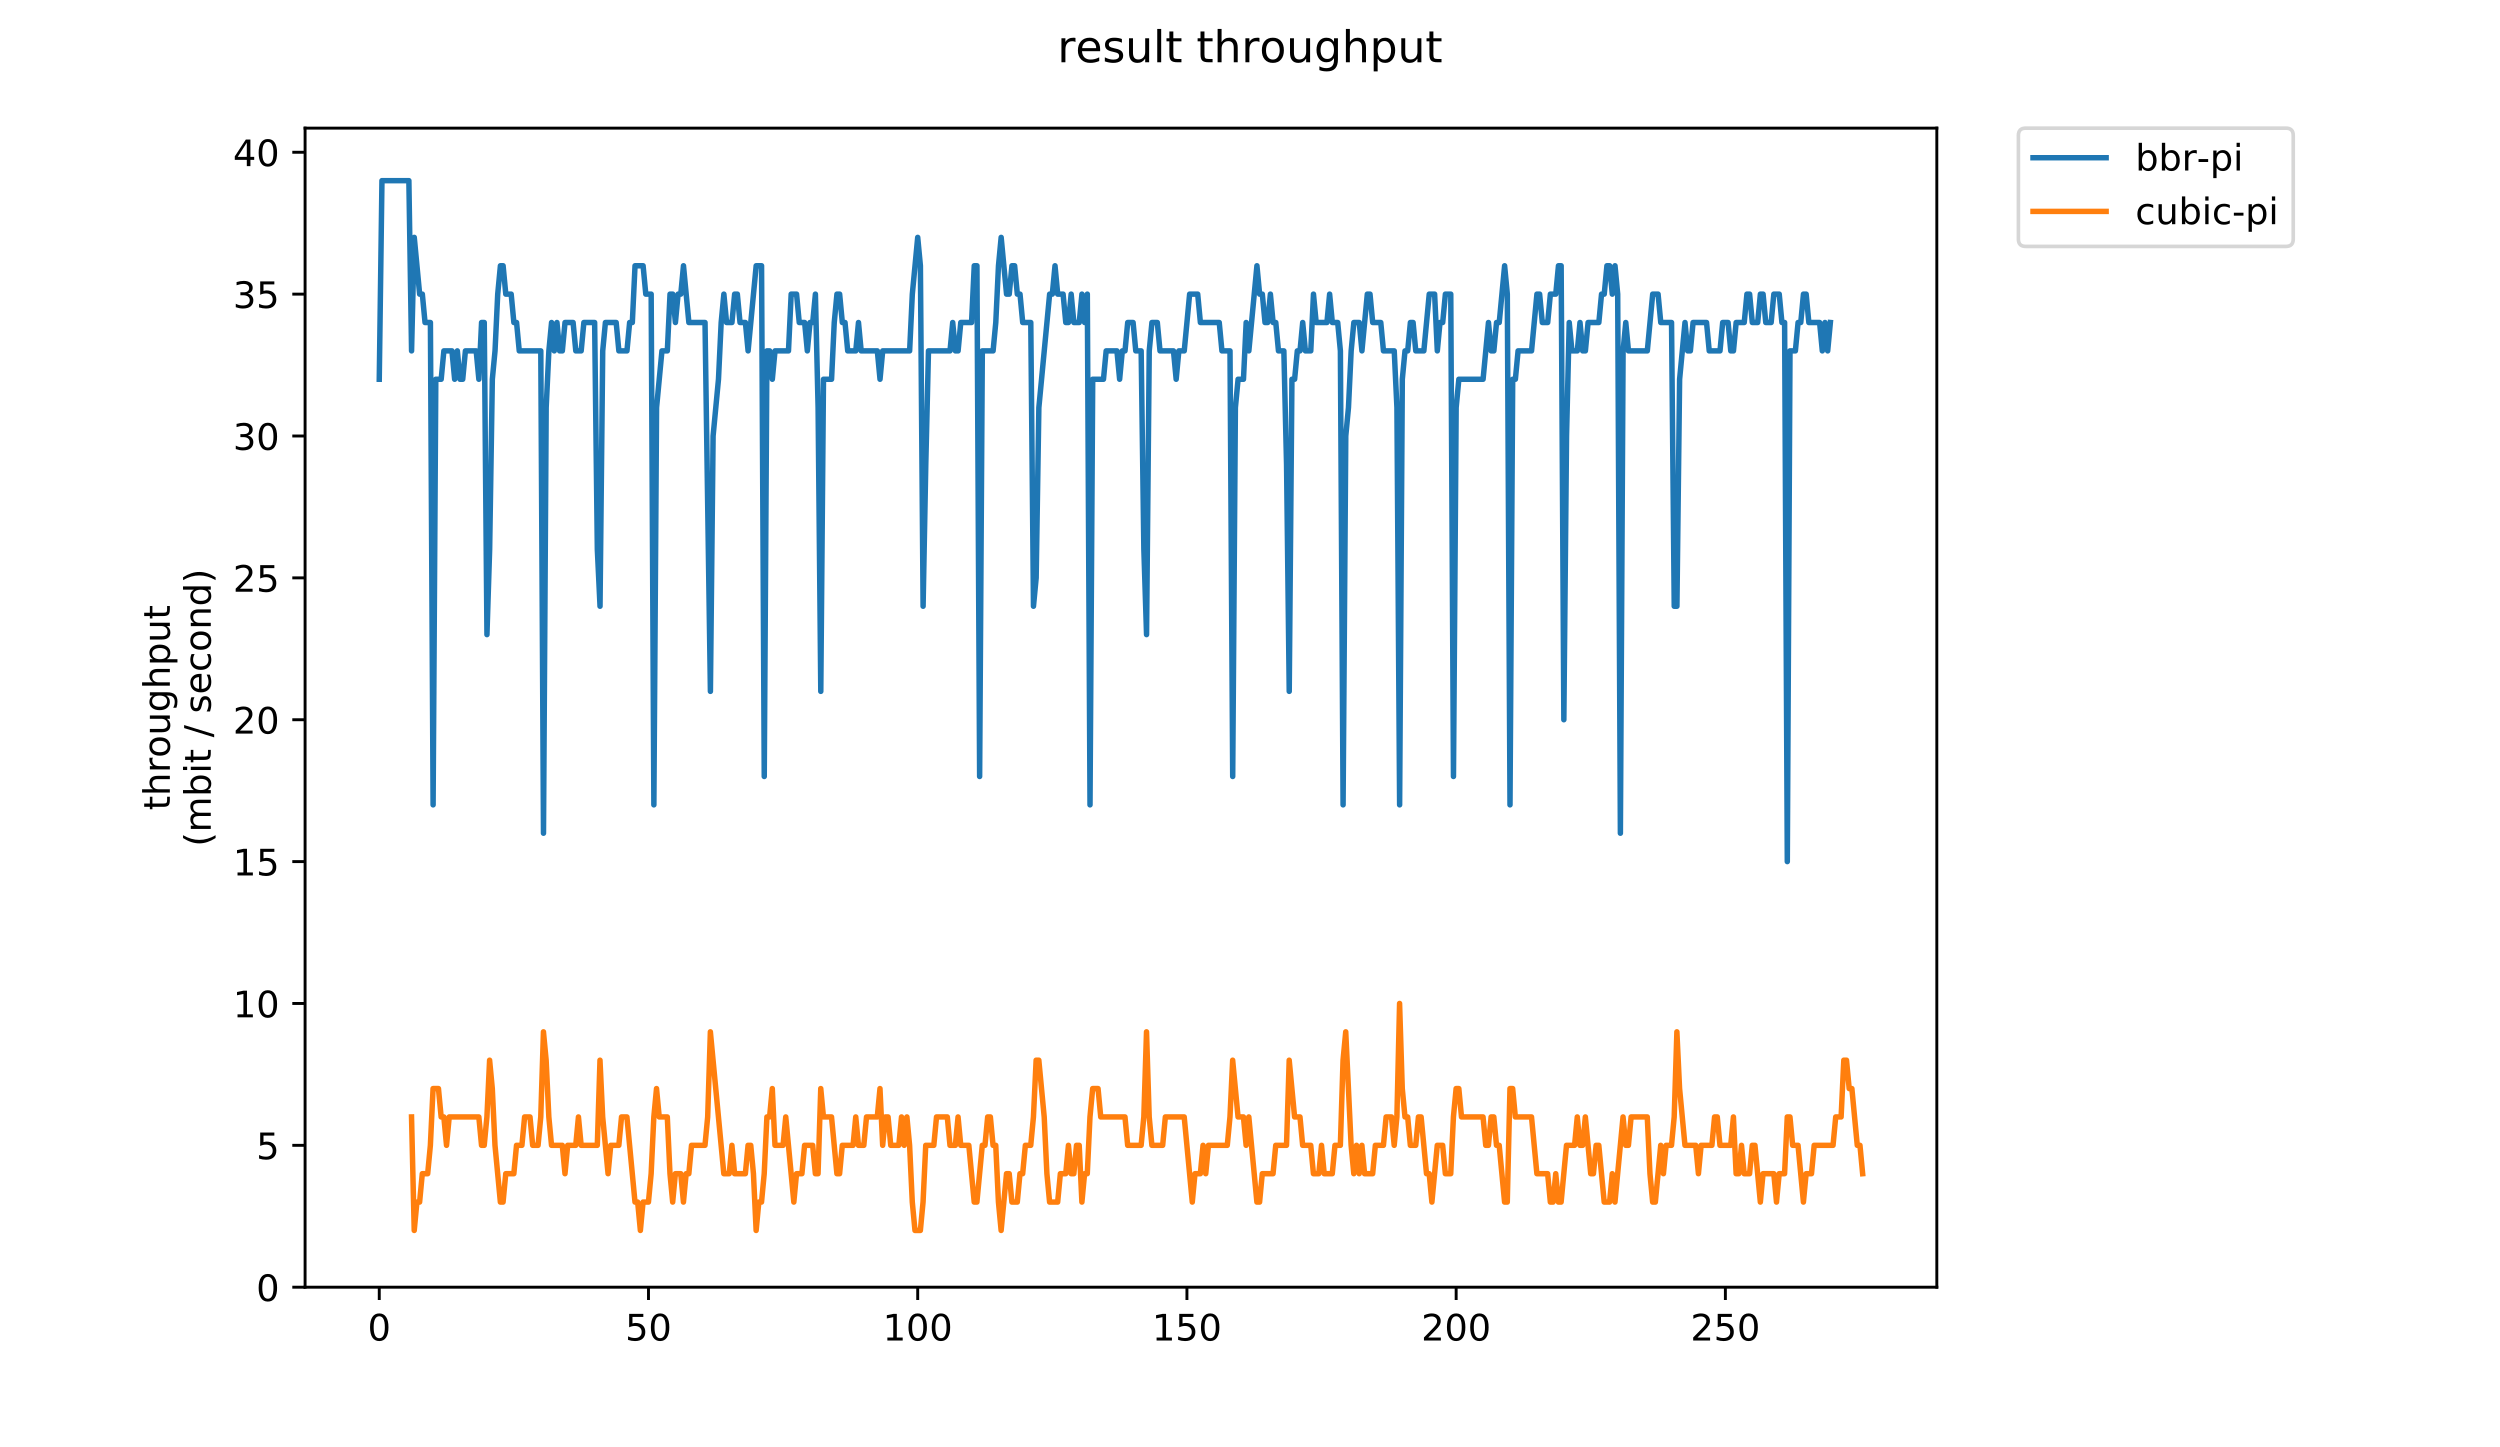 <?xml version="1.0" encoding="utf-8" standalone="no"?>
<!DOCTYPE svg PUBLIC "-//W3C//DTD SVG 1.1//EN"
  "http://www.w3.org/Graphics/SVG/1.1/DTD/svg11.dtd">
<!-- Created with matplotlib (https://matplotlib.org/) -->
<svg height="396pt" version="1.1" viewBox="0 0 684 396" width="684pt" xmlns="http://www.w3.org/2000/svg" xmlns:xlink="http://www.w3.org/1999/xlink">
 <defs>
  <style type="text/css">
*{stroke-linecap:butt;stroke-linejoin:round;}
  </style>
 </defs>
 <g id="figure_1">
  <g id="patch_1">
   <path d="M 0 396 
L 684 396 
L 684 0 
L 0 0 
z
" style="fill:#ffffff;"/>
  </g>
  <g id="axes_1">
   <g id="patch_2">
    <path d="M 83.472 352.174 
L 529.913 352.174 
L 529.913 35.062 
L 83.472 35.062 
z
" style="fill:#ffffff;"/>
   </g>
   <g id="matplotlib.axis_1">
    <g id="xtick_1">
     <g id="line2d_1">
      <defs>
       <path d="M 0 0 
L 0 3.5 
" id="m5021023e9e" style="stroke:#000000;stroke-width:0.8;"/>
      </defs>
      <g>
       <use style="stroke:#000000;stroke-width:0.8;" x="103.765" xlink:href="#m5021023e9e" y="352.174"/>
      </g>
     </g>
     <g id="text_1">
      <!-- 0 -->
      <defs>
       <path d="M 31.781 66.406 
Q 24.172 66.406 20.328 58.906 
Q 16.5 51.422 16.5 36.375 
Q 16.5 21.391 20.328 13.891 
Q 24.172 6.391 31.781 6.391 
Q 39.453 6.391 43.281 13.891 
Q 47.125 21.391 47.125 36.375 
Q 47.125 51.422 43.281 58.906 
Q 39.453 66.406 31.781 66.406 
z
M 31.781 74.219 
Q 44.047 74.219 50.516 64.516 
Q 56.984 54.828 56.984 36.375 
Q 56.984 17.969 50.516 8.266 
Q 44.047 -1.422 31.781 -1.422 
Q 19.531 -1.422 13.062 8.266 
Q 6.594 17.969 6.594 36.375 
Q 6.594 54.828 13.062 64.516 
Q 19.531 74.219 31.781 74.219 
z
" id="DejaVuSans-48"/>
      </defs>
      <g transform="translate(100.584 366.773)scale(0.1 -0.1)">
       <use xlink:href="#DejaVuSans-48"/>
      </g>
     </g>
    </g>
    <g id="xtick_2">
     <g id="line2d_2">
      <g>
       <use style="stroke:#000000;stroke-width:0.8;" x="177.425" xlink:href="#m5021023e9e" y="352.174"/>
      </g>
     </g>
     <g id="text_2">
      <!-- 50 -->
      <defs>
       <path d="M 10.797 72.906 
L 49.516 72.906 
L 49.516 64.594 
L 19.828 64.594 
L 19.828 46.734 
Q 21.969 47.469 24.109 47.828 
Q 26.266 48.188 28.422 48.188 
Q 40.625 48.188 47.75 41.5 
Q 54.891 34.812 54.891 23.391 
Q 54.891 11.625 47.562 5.094 
Q 40.234 -1.422 26.906 -1.422 
Q 22.312 -1.422 17.547 -0.641 
Q 12.797 0.141 7.719 1.703 
L 7.719 11.625 
Q 12.109 9.234 16.797 8.062 
Q 21.484 6.891 26.703 6.891 
Q 35.156 6.891 40.078 11.328 
Q 45.016 15.766 45.016 23.391 
Q 45.016 31 40.078 35.438 
Q 35.156 39.891 26.703 39.891 
Q 22.75 39.891 18.812 39.016 
Q 14.891 38.141 10.797 36.281 
z
" id="DejaVuSans-53"/>
      </defs>
      <g transform="translate(171.062 366.773)scale(0.1 -0.1)">
       <use xlink:href="#DejaVuSans-53"/>
       <use x="63.623" xlink:href="#DejaVuSans-48"/>
      </g>
     </g>
    </g>
    <g id="xtick_3">
     <g id="line2d_3">
      <g>
       <use style="stroke:#000000;stroke-width:0.8;" x="251.085" xlink:href="#m5021023e9e" y="352.174"/>
      </g>
     </g>
     <g id="text_3">
      <!-- 100 -->
      <defs>
       <path d="M 12.406 8.297 
L 28.516 8.297 
L 28.516 63.922 
L 10.984 60.406 
L 10.984 69.391 
L 28.422 72.906 
L 38.281 72.906 
L 38.281 8.297 
L 54.391 8.297 
L 54.391 0 
L 12.406 0 
z
" id="DejaVuSans-49"/>
      </defs>
      <g transform="translate(241.541 366.773)scale(0.1 -0.1)">
       <use xlink:href="#DejaVuSans-49"/>
       <use x="63.623" xlink:href="#DejaVuSans-48"/>
       <use x="127.246" xlink:href="#DejaVuSans-48"/>
      </g>
     </g>
    </g>
    <g id="xtick_4">
     <g id="line2d_4">
      <g>
       <use style="stroke:#000000;stroke-width:0.8;" x="324.744" xlink:href="#m5021023e9e" y="352.174"/>
      </g>
     </g>
     <g id="text_4">
      <!-- 150 -->
      <g transform="translate(315.201 366.773)scale(0.1 -0.1)">
       <use xlink:href="#DejaVuSans-49"/>
       <use x="63.623" xlink:href="#DejaVuSans-53"/>
       <use x="127.246" xlink:href="#DejaVuSans-48"/>
      </g>
     </g>
    </g>
    <g id="xtick_5">
     <g id="line2d_5">
      <g>
       <use style="stroke:#000000;stroke-width:0.8;" x="398.404" xlink:href="#m5021023e9e" y="352.174"/>
      </g>
     </g>
     <g id="text_5">
      <!-- 200 -->
      <defs>
       <path d="M 19.188 8.297 
L 53.609 8.297 
L 53.609 0 
L 7.328 0 
L 7.328 8.297 
Q 12.938 14.109 22.625 23.891 
Q 32.328 33.688 34.812 36.531 
Q 39.547 41.844 41.422 45.531 
Q 43.312 49.219 43.312 52.781 
Q 43.312 58.594 39.234 62.25 
Q 35.156 65.922 28.609 65.922 
Q 23.969 65.922 18.812 64.312 
Q 13.672 62.703 7.812 59.422 
L 7.812 69.391 
Q 13.766 71.781 18.938 73 
Q 24.125 74.219 28.422 74.219 
Q 39.75 74.219 46.484 68.547 
Q 53.219 62.891 53.219 53.422 
Q 53.219 48.922 51.531 44.891 
Q 49.859 40.875 45.406 35.406 
Q 44.188 33.984 37.641 27.219 
Q 31.109 20.453 19.188 8.297 
z
" id="DejaVuSans-50"/>
      </defs>
      <g transform="translate(388.86 366.773)scale(0.1 -0.1)">
       <use xlink:href="#DejaVuSans-50"/>
       <use x="63.623" xlink:href="#DejaVuSans-48"/>
       <use x="127.246" xlink:href="#DejaVuSans-48"/>
      </g>
     </g>
    </g>
    <g id="xtick_6">
     <g id="line2d_6">
      <g>
       <use style="stroke:#000000;stroke-width:0.8;" x="472.064" xlink:href="#m5021023e9e" y="352.174"/>
      </g>
     </g>
     <g id="text_6">
      <!-- 250 -->
      <g transform="translate(462.52 366.773)scale(0.1 -0.1)">
       <use xlink:href="#DejaVuSans-50"/>
       <use x="63.623" xlink:href="#DejaVuSans-53"/>
       <use x="127.246" xlink:href="#DejaVuSans-48"/>
      </g>
     </g>
    </g>
   </g>
   <g id="matplotlib.axis_2">
    <g id="ytick_1">
     <g id="line2d_7">
      <defs>
       <path d="M 0 0 
L -3.5 0 
" id="m78052edde3" style="stroke:#000000;stroke-width:0.8;"/>
      </defs>
      <g>
       <use style="stroke:#000000;stroke-width:0.8;" x="83.472" xlink:href="#m78052edde3" y="352.174"/>
      </g>
     </g>
     <g id="text_7">
      <!-- 0 -->
      <g transform="translate(70.11 355.973)scale(0.1 -0.1)">
       <use xlink:href="#DejaVuSans-48"/>
      </g>
     </g>
    </g>
    <g id="ytick_2">
     <g id="line2d_8">
      <g>
       <use style="stroke:#000000;stroke-width:0.8;" x="83.472" xlink:href="#m78052edde3" y="313.36"/>
      </g>
     </g>
     <g id="text_8">
      <!-- 5 -->
      <g transform="translate(70.11 317.159)scale(0.1 -0.1)">
       <use xlink:href="#DejaVuSans-53"/>
      </g>
     </g>
    </g>
    <g id="ytick_3">
     <g id="line2d_9">
      <g>
       <use style="stroke:#000000;stroke-width:0.8;" x="83.472" xlink:href="#m78052edde3" y="274.546"/>
      </g>
     </g>
     <g id="text_9">
      <!-- 10 -->
      <g transform="translate(63.747 278.345)scale(0.1 -0.1)">
       <use xlink:href="#DejaVuSans-49"/>
       <use x="63.623" xlink:href="#DejaVuSans-48"/>
      </g>
     </g>
    </g>
    <g id="ytick_4">
     <g id="line2d_10">
      <g>
       <use style="stroke:#000000;stroke-width:0.8;" x="83.472" xlink:href="#m78052edde3" y="235.732"/>
      </g>
     </g>
     <g id="text_10">
      <!-- 15 -->
      <g transform="translate(63.747 239.531)scale(0.1 -0.1)">
       <use xlink:href="#DejaVuSans-49"/>
       <use x="63.623" xlink:href="#DejaVuSans-53"/>
      </g>
     </g>
    </g>
    <g id="ytick_5">
     <g id="line2d_11">
      <g>
       <use style="stroke:#000000;stroke-width:0.8;" x="83.472" xlink:href="#m78052edde3" y="196.918"/>
      </g>
     </g>
     <g id="text_11">
      <!-- 20 -->
      <g transform="translate(63.747 200.717)scale(0.1 -0.1)">
       <use xlink:href="#DejaVuSans-50"/>
       <use x="63.623" xlink:href="#DejaVuSans-48"/>
      </g>
     </g>
    </g>
    <g id="ytick_6">
     <g id="line2d_12">
      <g>
       <use style="stroke:#000000;stroke-width:0.8;" x="83.472" xlink:href="#m78052edde3" y="158.103"/>
      </g>
     </g>
     <g id="text_12">
      <!-- 25 -->
      <g transform="translate(63.747 161.903)scale(0.1 -0.1)">
       <use xlink:href="#DejaVuSans-50"/>
       <use x="63.623" xlink:href="#DejaVuSans-53"/>
      </g>
     </g>
    </g>
    <g id="ytick_7">
     <g id="line2d_13">
      <g>
       <use style="stroke:#000000;stroke-width:0.8;" x="83.472" xlink:href="#m78052edde3" y="119.289"/>
      </g>
     </g>
     <g id="text_13">
      <!-- 30 -->
      <defs>
       <path d="M 40.578 39.312 
Q 47.656 37.797 51.625 33 
Q 55.609 28.219 55.609 21.188 
Q 55.609 10.406 48.188 4.484 
Q 40.766 -1.422 27.094 -1.422 
Q 22.516 -1.422 17.656 -0.516 
Q 12.797 0.391 7.625 2.203 
L 7.625 11.719 
Q 11.719 9.328 16.594 8.109 
Q 21.484 6.891 26.812 6.891 
Q 36.078 6.891 40.938 10.547 
Q 45.797 14.203 45.797 21.188 
Q 45.797 27.641 41.281 31.266 
Q 36.766 34.906 28.719 34.906 
L 20.219 34.906 
L 20.219 43.016 
L 29.109 43.016 
Q 36.375 43.016 40.234 45.922 
Q 44.094 48.828 44.094 54.297 
Q 44.094 59.906 40.109 62.906 
Q 36.141 65.922 28.719 65.922 
Q 24.656 65.922 20.016 65.031 
Q 15.375 64.156 9.812 62.312 
L 9.812 71.094 
Q 15.438 72.656 20.344 73.438 
Q 25.25 74.219 29.594 74.219 
Q 40.828 74.219 47.359 69.109 
Q 53.906 64.016 53.906 55.328 
Q 53.906 49.266 50.438 45.094 
Q 46.969 40.922 40.578 39.312 
z
" id="DejaVuSans-51"/>
      </defs>
      <g transform="translate(63.747 123.088)scale(0.1 -0.1)">
       <use xlink:href="#DejaVuSans-51"/>
       <use x="63.623" xlink:href="#DejaVuSans-48"/>
      </g>
     </g>
    </g>
    <g id="ytick_8">
     <g id="line2d_14">
      <g>
       <use style="stroke:#000000;stroke-width:0.8;" x="83.472" xlink:href="#m78052edde3" y="80.475"/>
      </g>
     </g>
     <g id="text_14">
      <!-- 35 -->
      <g transform="translate(63.747 84.274)scale(0.1 -0.1)">
       <use xlink:href="#DejaVuSans-51"/>
       <use x="63.623" xlink:href="#DejaVuSans-53"/>
      </g>
     </g>
    </g>
    <g id="ytick_9">
     <g id="line2d_15">
      <g>
       <use style="stroke:#000000;stroke-width:0.8;" x="83.472" xlink:href="#m78052edde3" y="41.661"/>
      </g>
     </g>
     <g id="text_15">
      <!-- 40 -->
      <defs>
       <path d="M 37.797 64.312 
L 12.891 25.391 
L 37.797 25.391 
z
M 35.203 72.906 
L 47.609 72.906 
L 47.609 25.391 
L 58.016 25.391 
L 58.016 17.188 
L 47.609 17.188 
L 47.609 0 
L 37.797 0 
L 37.797 17.188 
L 4.891 17.188 
L 4.891 26.703 
z
" id="DejaVuSans-52"/>
      </defs>
      <g transform="translate(63.747 45.46)scale(0.1 -0.1)">
       <use xlink:href="#DejaVuSans-52"/>
       <use x="63.623" xlink:href="#DejaVuSans-48"/>
      </g>
     </g>
    </g>
    <g id="text_16">
     <!-- throughput -->
     <defs>
      <path d="M 18.312 70.219 
L 18.312 54.688 
L 36.812 54.688 
L 36.812 47.703 
L 18.312 47.703 
L 18.312 18.016 
Q 18.312 11.328 20.141 9.422 
Q 21.969 7.516 27.594 7.516 
L 36.812 7.516 
L 36.812 0 
L 27.594 0 
Q 17.188 0 13.234 3.875 
Q 9.281 7.766 9.281 18.016 
L 9.281 47.703 
L 2.688 47.703 
L 2.688 54.688 
L 9.281 54.688 
L 9.281 70.219 
z
" id="DejaVuSans-116"/>
      <path d="M 54.891 33.016 
L 54.891 0 
L 45.906 0 
L 45.906 32.719 
Q 45.906 40.484 42.875 44.328 
Q 39.844 48.188 33.797 48.188 
Q 26.516 48.188 22.312 43.547 
Q 18.109 38.922 18.109 30.906 
L 18.109 0 
L 9.078 0 
L 9.078 75.984 
L 18.109 75.984 
L 18.109 46.188 
Q 21.344 51.125 25.703 53.562 
Q 30.078 56 35.797 56 
Q 45.219 56 50.047 50.172 
Q 54.891 44.344 54.891 33.016 
z
" id="DejaVuSans-104"/>
      <path d="M 41.109 46.297 
Q 39.594 47.172 37.812 47.578 
Q 36.031 48 33.891 48 
Q 26.266 48 22.188 43.047 
Q 18.109 38.094 18.109 28.812 
L 18.109 0 
L 9.078 0 
L 9.078 54.688 
L 18.109 54.688 
L 18.109 46.188 
Q 20.953 51.172 25.484 53.578 
Q 30.031 56 36.531 56 
Q 37.453 56 38.578 55.875 
Q 39.703 55.766 41.062 55.516 
z
" id="DejaVuSans-114"/>
      <path d="M 30.609 48.391 
Q 23.391 48.391 19.188 42.75 
Q 14.984 37.109 14.984 27.297 
Q 14.984 17.484 19.156 11.844 
Q 23.344 6.203 30.609 6.203 
Q 37.797 6.203 41.984 11.859 
Q 46.188 17.531 46.188 27.297 
Q 46.188 37.016 41.984 42.703 
Q 37.797 48.391 30.609 48.391 
z
M 30.609 56 
Q 42.328 56 49.016 48.375 
Q 55.719 40.766 55.719 27.297 
Q 55.719 13.875 49.016 6.219 
Q 42.328 -1.422 30.609 -1.422 
Q 18.844 -1.422 12.172 6.219 
Q 5.516 13.875 5.516 27.297 
Q 5.516 40.766 12.172 48.375 
Q 18.844 56 30.609 56 
z
" id="DejaVuSans-111"/>
      <path d="M 8.5 21.578 
L 8.5 54.688 
L 17.484 54.688 
L 17.484 21.922 
Q 17.484 14.156 20.5 10.266 
Q 23.531 6.391 29.594 6.391 
Q 36.859 6.391 41.078 11.031 
Q 45.312 15.672 45.312 23.688 
L 45.312 54.688 
L 54.297 54.688 
L 54.297 0 
L 45.312 0 
L 45.312 8.406 
Q 42.047 3.422 37.719 1 
Q 33.406 -1.422 27.688 -1.422 
Q 18.266 -1.422 13.375 4.438 
Q 8.5 10.297 8.5 21.578 
z
M 31.109 56 
z
" id="DejaVuSans-117"/>
      <path d="M 45.406 27.984 
Q 45.406 37.75 41.375 43.109 
Q 37.359 48.484 30.078 48.484 
Q 22.859 48.484 18.828 43.109 
Q 14.797 37.75 14.797 27.984 
Q 14.797 18.266 18.828 12.891 
Q 22.859 7.516 30.078 7.516 
Q 37.359 7.516 41.375 12.891 
Q 45.406 18.266 45.406 27.984 
z
M 54.391 6.781 
Q 54.391 -7.172 48.188 -13.984 
Q 42 -20.797 29.203 -20.797 
Q 24.469 -20.797 20.266 -20.094 
Q 16.062 -19.391 12.109 -17.922 
L 12.109 -9.188 
Q 16.062 -11.328 19.922 -12.344 
Q 23.781 -13.375 27.781 -13.375 
Q 36.625 -13.375 41.016 -8.766 
Q 45.406 -4.156 45.406 5.172 
L 45.406 9.625 
Q 42.625 4.781 38.281 2.391 
Q 33.938 0 27.875 0 
Q 17.828 0 11.672 7.656 
Q 5.516 15.328 5.516 27.984 
Q 5.516 40.672 11.672 48.328 
Q 17.828 56 27.875 56 
Q 33.938 56 38.281 53.609 
Q 42.625 51.219 45.406 46.391 
L 45.406 54.688 
L 54.391 54.688 
z
" id="DejaVuSans-103"/>
      <path d="M 18.109 8.203 
L 18.109 -20.797 
L 9.078 -20.797 
L 9.078 54.688 
L 18.109 54.688 
L 18.109 46.391 
Q 20.953 51.266 25.266 53.625 
Q 29.594 56 35.594 56 
Q 45.562 56 51.781 48.094 
Q 58.016 40.188 58.016 27.297 
Q 58.016 14.406 51.781 6.484 
Q 45.562 -1.422 35.594 -1.422 
Q 29.594 -1.422 25.266 0.953 
Q 20.953 3.328 18.109 8.203 
z
M 48.688 27.297 
Q 48.688 37.203 44.609 42.844 
Q 40.531 48.484 33.406 48.484 
Q 26.266 48.484 22.188 42.844 
Q 18.109 37.203 18.109 27.297 
Q 18.109 17.391 22.188 11.75 
Q 26.266 6.109 33.406 6.109 
Q 40.531 6.109 44.609 11.75 
Q 48.688 17.391 48.688 27.297 
z
" id="DejaVuSans-112"/>
     </defs>
     <g transform="translate(46.47 221.675)rotate(-90)scale(0.1 -0.1)">
      <use xlink:href="#DejaVuSans-116"/>
      <use x="39.209" xlink:href="#DejaVuSans-104"/>
      <use x="102.588" xlink:href="#DejaVuSans-114"/>
      <use x="143.67" xlink:href="#DejaVuSans-111"/>
      <use x="204.852" xlink:href="#DejaVuSans-117"/>
      <use x="268.23" xlink:href="#DejaVuSans-103"/>
      <use x="331.707" xlink:href="#DejaVuSans-104"/>
      <use x="395.086" xlink:href="#DejaVuSans-112"/>
      <use x="458.562" xlink:href="#DejaVuSans-117"/>
      <use x="521.941" xlink:href="#DejaVuSans-116"/>
     </g>
     <!-- (mbit / second) -->
     <defs>
      <path d="M 31 75.875 
Q 24.469 64.656 21.281 53.656 
Q 18.109 42.672 18.109 31.391 
Q 18.109 20.125 21.312 9.062 
Q 24.516 -2 31 -13.188 
L 23.188 -13.188 
Q 15.875 -1.703 12.234 9.375 
Q 8.594 20.453 8.594 31.391 
Q 8.594 42.281 12.203 53.312 
Q 15.828 64.359 23.188 75.875 
z
" id="DejaVuSans-40"/>
      <path d="M 52 44.188 
Q 55.375 50.25 60.062 53.125 
Q 64.75 56 71.094 56 
Q 79.641 56 84.281 50.016 
Q 88.922 44.047 88.922 33.016 
L 88.922 0 
L 79.891 0 
L 79.891 32.719 
Q 79.891 40.578 77.094 44.375 
Q 74.312 48.188 68.609 48.188 
Q 61.625 48.188 57.562 43.547 
Q 53.516 38.922 53.516 30.906 
L 53.516 0 
L 44.484 0 
L 44.484 32.719 
Q 44.484 40.625 41.703 44.406 
Q 38.922 48.188 33.109 48.188 
Q 26.219 48.188 22.156 43.531 
Q 18.109 38.875 18.109 30.906 
L 18.109 0 
L 9.078 0 
L 9.078 54.688 
L 18.109 54.688 
L 18.109 46.188 
Q 21.188 51.219 25.484 53.609 
Q 29.781 56 35.688 56 
Q 41.656 56 45.828 52.969 
Q 50 49.953 52 44.188 
z
" id="DejaVuSans-109"/>
      <path d="M 48.688 27.297 
Q 48.688 37.203 44.609 42.844 
Q 40.531 48.484 33.406 48.484 
Q 26.266 48.484 22.188 42.844 
Q 18.109 37.203 18.109 27.297 
Q 18.109 17.391 22.188 11.75 
Q 26.266 6.109 33.406 6.109 
Q 40.531 6.109 44.609 11.75 
Q 48.688 17.391 48.688 27.297 
z
M 18.109 46.391 
Q 20.953 51.266 25.266 53.625 
Q 29.594 56 35.594 56 
Q 45.562 56 51.781 48.094 
Q 58.016 40.188 58.016 27.297 
Q 58.016 14.406 51.781 6.484 
Q 45.562 -1.422 35.594 -1.422 
Q 29.594 -1.422 25.266 0.953 
Q 20.953 3.328 18.109 8.203 
L 18.109 0 
L 9.078 0 
L 9.078 75.984 
L 18.109 75.984 
z
" id="DejaVuSans-98"/>
      <path d="M 9.422 54.688 
L 18.406 54.688 
L 18.406 0 
L 9.422 0 
z
M 9.422 75.984 
L 18.406 75.984 
L 18.406 64.594 
L 9.422 64.594 
z
" id="DejaVuSans-105"/>
      <path id="DejaVuSans-32"/>
      <path d="M 25.391 72.906 
L 33.688 72.906 
L 8.297 -9.281 
L 0 -9.281 
z
" id="DejaVuSans-47"/>
      <path d="M 44.281 53.078 
L 44.281 44.578 
Q 40.484 46.531 36.375 47.5 
Q 32.281 48.484 27.875 48.484 
Q 21.188 48.484 17.844 46.438 
Q 14.5 44.391 14.5 40.281 
Q 14.5 37.156 16.891 35.375 
Q 19.281 33.594 26.516 31.984 
L 29.594 31.297 
Q 39.156 29.25 43.188 25.516 
Q 47.219 21.781 47.219 15.094 
Q 47.219 7.469 41.188 3.016 
Q 35.156 -1.422 24.609 -1.422 
Q 20.219 -1.422 15.453 -0.562 
Q 10.688 0.297 5.422 2 
L 5.422 11.281 
Q 10.406 8.688 15.234 7.391 
Q 20.062 6.109 24.812 6.109 
Q 31.156 6.109 34.562 8.281 
Q 37.984 10.453 37.984 14.406 
Q 37.984 18.062 35.516 20.016 
Q 33.062 21.969 24.703 23.781 
L 21.578 24.516 
Q 13.234 26.266 9.516 29.906 
Q 5.812 33.547 5.812 39.891 
Q 5.812 47.609 11.281 51.797 
Q 16.75 56 26.812 56 
Q 31.781 56 36.172 55.266 
Q 40.578 54.547 44.281 53.078 
z
" id="DejaVuSans-115"/>
      <path d="M 56.203 29.594 
L 56.203 25.203 
L 14.891 25.203 
Q 15.484 15.922 20.484 11.062 
Q 25.484 6.203 34.422 6.203 
Q 39.594 6.203 44.453 7.469 
Q 49.312 8.734 54.109 11.281 
L 54.109 2.781 
Q 49.266 0.734 44.188 -0.344 
Q 39.109 -1.422 33.891 -1.422 
Q 20.797 -1.422 13.156 6.188 
Q 5.516 13.812 5.516 26.812 
Q 5.516 40.234 12.766 48.109 
Q 20.016 56 32.328 56 
Q 43.359 56 49.781 48.891 
Q 56.203 41.797 56.203 29.594 
z
M 47.219 32.234 
Q 47.125 39.594 43.094 43.984 
Q 39.062 48.391 32.422 48.391 
Q 24.906 48.391 20.391 44.141 
Q 15.875 39.891 15.188 32.172 
z
" id="DejaVuSans-101"/>
      <path d="M 48.781 52.594 
L 48.781 44.188 
Q 44.969 46.297 41.141 47.344 
Q 37.312 48.391 33.406 48.391 
Q 24.656 48.391 19.812 42.844 
Q 14.984 37.312 14.984 27.297 
Q 14.984 17.281 19.812 11.734 
Q 24.656 6.203 33.406 6.203 
Q 37.312 6.203 41.141 7.25 
Q 44.969 8.297 48.781 10.406 
L 48.781 2.094 
Q 45.016 0.344 40.984 -0.531 
Q 36.969 -1.422 32.422 -1.422 
Q 20.062 -1.422 12.781 6.344 
Q 5.516 14.109 5.516 27.297 
Q 5.516 40.672 12.859 48.328 
Q 20.219 56 33.016 56 
Q 37.156 56 41.109 55.141 
Q 45.062 54.297 48.781 52.594 
z
" id="DejaVuSans-99"/>
      <path d="M 54.891 33.016 
L 54.891 0 
L 45.906 0 
L 45.906 32.719 
Q 45.906 40.484 42.875 44.328 
Q 39.844 48.188 33.797 48.188 
Q 26.516 48.188 22.312 43.547 
Q 18.109 38.922 18.109 30.906 
L 18.109 0 
L 9.078 0 
L 9.078 54.688 
L 18.109 54.688 
L 18.109 46.188 
Q 21.344 51.125 25.703 53.562 
Q 30.078 56 35.797 56 
Q 45.219 56 50.047 50.172 
Q 54.891 44.344 54.891 33.016 
z
" id="DejaVuSans-110"/>
      <path d="M 45.406 46.391 
L 45.406 75.984 
L 54.391 75.984 
L 54.391 0 
L 45.406 0 
L 45.406 8.203 
Q 42.578 3.328 38.25 0.953 
Q 33.938 -1.422 27.875 -1.422 
Q 17.969 -1.422 11.734 6.484 
Q 5.516 14.406 5.516 27.297 
Q 5.516 40.188 11.734 48.094 
Q 17.969 56 27.875 56 
Q 33.938 56 38.25 53.625 
Q 42.578 51.266 45.406 46.391 
z
M 14.797 27.297 
Q 14.797 17.391 18.875 11.75 
Q 22.953 6.109 30.078 6.109 
Q 37.203 6.109 41.297 11.75 
Q 45.406 17.391 45.406 27.297 
Q 45.406 37.203 41.297 42.844 
Q 37.203 48.484 30.078 48.484 
Q 22.953 48.484 18.875 42.844 
Q 14.797 37.203 14.797 27.297 
z
" id="DejaVuSans-100"/>
      <path d="M 8.016 75.875 
L 15.828 75.875 
Q 23.141 64.359 26.781 53.312 
Q 30.422 42.281 30.422 31.391 
Q 30.422 20.453 26.781 9.375 
Q 23.141 -1.703 15.828 -13.188 
L 8.016 -13.188 
Q 14.5 -2 17.703 9.062 
Q 20.906 20.125 20.906 31.391 
Q 20.906 42.672 17.703 53.656 
Q 14.5 64.656 8.016 75.875 
z
" id="DejaVuSans-41"/>
     </defs>
     <g transform="translate(57.668 231.609)rotate(-90)scale(0.1 -0.1)">
      <use xlink:href="#DejaVuSans-40"/>
      <use x="39.014" xlink:href="#DejaVuSans-109"/>
      <use x="136.426" xlink:href="#DejaVuSans-98"/>
      <use x="199.902" xlink:href="#DejaVuSans-105"/>
      <use x="227.686" xlink:href="#DejaVuSans-116"/>
      <use x="266.895" xlink:href="#DejaVuSans-32"/>
      <use x="298.682" xlink:href="#DejaVuSans-47"/>
      <use x="332.373" xlink:href="#DejaVuSans-32"/>
      <use x="364.16" xlink:href="#DejaVuSans-115"/>
      <use x="416.26" xlink:href="#DejaVuSans-101"/>
      <use x="477.783" xlink:href="#DejaVuSans-99"/>
      <use x="532.764" xlink:href="#DejaVuSans-111"/>
      <use x="593.945" xlink:href="#DejaVuSans-110"/>
      <use x="657.324" xlink:href="#DejaVuSans-100"/>
      <use x="720.801" xlink:href="#DejaVuSans-41"/>
     </g>
    </g>
   </g>
   <g id="line2d_16">
    <path clip-path="url(#p26a84dcec8)" d="M 103.765 103.764 
L 104.502 49.424 
L 111.868 49.424 
L 112.604 96.001 
L 113.341 64.949 
L 114.814 80.475 
L 115.551 80.475 
L 116.287 88.238 
L 117.76 88.238 
L 118.497 220.206 
L 119.234 103.764 
L 120.707 103.764 
L 121.443 96.001 
L 123.653 96.001 
L 124.39 103.764 
L 125.126 96.001 
L 125.863 103.764 
L 126.6 103.764 
L 127.336 96.001 
L 130.283 96.001 
L 131.019 103.764 
L 131.756 88.238 
L 132.492 88.238 
L 133.229 173.629 
L 133.966 150.341 
L 134.702 103.764 
L 135.439 96.001 
L 136.175 80.475 
L 136.912 72.712 
L 137.649 72.712 
L 138.385 80.475 
L 139.858 80.475 
L 140.595 88.238 
L 141.332 88.238 
L 142.068 96.001 
L 147.961 96.001 
L 148.698 227.969 
L 149.434 111.526 
L 150.171 96.001 
L 150.907 88.238 
L 151.644 96.001 
L 152.381 88.238 
L 153.117 96.001 
L 153.854 96.001 
L 154.59 88.238 
L 156.8 88.238 
L 157.537 96.001 
L 159.01 96.001 
L 159.747 88.238 
L 162.693 88.238 
L 163.43 150.341 
L 164.166 165.866 
L 164.903 96.001 
L 165.639 88.238 
L 168.586 88.238 
L 169.322 96.001 
L 171.532 96.001 
L 172.269 88.238 
L 173.005 88.238 
L 173.742 72.712 
L 175.952 72.712 
L 176.688 80.475 
L 178.161 80.475 
L 178.898 220.206 
L 179.635 111.526 
L 181.108 96.001 
L 182.581 96.001 
L 183.318 80.475 
L 184.054 80.475 
L 184.791 88.238 
L 185.527 80.475 
L 186.264 80.475 
L 187.001 72.712 
L 188.474 88.238 
L 192.893 88.238 
L 194.367 189.155 
L 195.103 119.289 
L 196.576 103.764 
L 197.313 88.238 
L 198.05 80.475 
L 198.786 88.238 
L 200.259 88.238 
L 200.996 80.475 
L 201.733 80.475 
L 202.469 88.238 
L 203.942 88.238 
L 204.679 96.001 
L 206.889 72.712 
L 208.362 72.712 
L 209.099 212.443 
L 209.835 96.001 
L 210.572 96.001 
L 211.308 103.764 
L 212.045 96.001 
L 215.728 96.001 
L 216.465 80.475 
L 217.938 80.475 
L 218.674 88.238 
L 220.148 88.238 
L 220.884 96.001 
L 221.621 88.238 
L 222.357 88.238 
L 223.094 80.475 
L 223.831 111.526 
L 224.567 189.155 
L 225.304 103.764 
L 227.514 103.764 
L 228.25 88.238 
L 228.987 80.475 
L 229.723 80.475 
L 230.46 88.238 
L 231.197 88.238 
L 231.933 96.001 
L 234.143 96.001 
L 234.88 88.238 
L 235.616 96.001 
L 240.036 96.001 
L 240.772 103.764 
L 241.509 96.001 
L 248.875 96.001 
L 249.611 80.475 
L 251.085 64.949 
L 251.821 72.712 
L 252.558 165.866 
L 253.294 127.052 
L 254.031 96.001 
L 259.924 96.001 
L 260.66 88.238 
L 261.397 96.001 
L 262.134 96.001 
L 262.87 88.238 
L 265.817 88.238 
L 266.553 72.712 
L 267.29 72.712 
L 268.026 212.443 
L 268.763 96.001 
L 271.709 96.001 
L 272.446 88.238 
L 273.183 72.712 
L 273.919 64.949 
L 275.392 80.475 
L 276.129 80.475 
L 276.866 72.712 
L 277.602 72.712 
L 278.339 80.475 
L 279.075 80.475 
L 279.812 88.238 
L 282.022 88.238 
L 282.758 165.866 
L 283.495 158.103 
L 284.232 111.526 
L 287.178 80.475 
L 287.915 80.475 
L 288.651 72.712 
L 289.388 80.475 
L 290.861 80.475 
L 291.598 88.238 
L 292.334 88.238 
L 293.071 80.475 
L 293.807 88.238 
L 295.281 88.238 
L 296.017 80.475 
L 296.754 88.238 
L 297.49 80.475 
L 298.227 220.206 
L 298.964 103.764 
L 301.91 103.764 
L 302.647 96.001 
L 305.593 96.001 
L 306.33 103.764 
L 307.066 96.001 
L 307.803 96.001 
L 308.539 88.238 
L 310.013 88.238 
L 310.749 96.001 
L 312.222 96.001 
L 312.959 150.341 
L 313.695 173.629 
L 314.432 96.001 
L 315.169 88.238 
L 316.642 88.238 
L 317.378 96.001 
L 321.061 96.001 
L 321.798 103.764 
L 322.535 96.001 
L 324.008 96.001 
L 325.481 80.475 
L 327.691 80.475 
L 328.427 88.238 
L 333.584 88.238 
L 334.32 96.001 
L 336.53 96.001 
L 337.267 212.443 
L 338.003 111.526 
L 338.74 103.764 
L 340.213 103.764 
L 340.95 88.238 
L 341.686 96.001 
L 343.896 72.712 
L 344.633 80.475 
L 345.369 80.475 
L 346.106 88.238 
L 346.842 88.238 
L 347.579 80.475 
L 348.316 88.238 
L 349.052 88.238 
L 349.789 96.001 
L 351.262 96.001 
L 351.999 127.052 
L 352.735 189.155 
L 353.472 103.764 
L 354.208 103.764 
L 354.945 96.001 
L 355.682 96.001 
L 356.418 88.238 
L 357.155 96.001 
L 358.628 96.001 
L 359.365 80.475 
L 360.101 88.238 
L 363.048 88.238 
L 363.784 80.475 
L 364.521 88.238 
L 365.994 88.238 
L 366.731 96.001 
L 367.467 220.206 
L 368.204 119.289 
L 368.94 111.526 
L 369.677 96.001 
L 370.414 88.238 
L 371.887 88.238 
L 372.623 96.001 
L 374.097 80.475 
L 374.833 80.475 
L 375.57 88.238 
L 377.78 88.238 
L 378.516 96.001 
L 381.462 96.001 
L 382.199 111.526 
L 382.936 220.206 
L 383.672 103.764 
L 384.409 96.001 
L 385.145 96.001 
L 385.882 88.238 
L 386.619 88.238 
L 387.355 96.001 
L 389.565 96.001 
L 391.038 80.475 
L 392.511 80.475 
L 393.248 96.001 
L 393.985 88.238 
L 394.721 88.238 
L 395.458 80.475 
L 396.931 80.475 
L 397.668 212.443 
L 398.404 111.526 
L 399.141 103.764 
L 405.77 103.764 
L 407.243 88.238 
L 407.98 96.001 
L 408.717 96.001 
L 409.453 88.238 
L 410.19 88.238 
L 411.663 72.712 
L 412.4 80.475 
L 413.136 220.206 
L 413.873 103.764 
L 414.609 103.764 
L 415.346 96.001 
L 419.029 96.001 
L 420.502 80.475 
L 421.239 80.475 
L 421.975 88.238 
L 423.449 88.238 
L 424.185 80.475 
L 425.658 80.475 
L 426.395 72.712 
L 427.132 72.712 
L 427.868 196.918 
L 428.605 119.289 
L 429.341 88.238 
L 430.078 96.001 
L 431.551 96.001 
L 432.288 88.238 
L 433.024 96.001 
L 433.761 96.001 
L 434.498 88.238 
L 437.444 88.238 
L 438.181 80.475 
L 438.917 80.475 
L 439.654 72.712 
L 440.39 72.712 
L 441.127 80.475 
L 441.864 72.712 
L 442.6 80.475 
L 443.337 227.969 
L 444.073 96.001 
L 444.81 88.238 
L 445.547 96.001 
L 450.703 96.001 
L 452.176 80.475 
L 453.649 80.475 
L 454.386 88.238 
L 457.332 88.238 
L 458.069 165.866 
L 458.805 165.866 
L 459.542 103.764 
L 461.015 88.238 
L 461.752 96.001 
L 462.488 96.001 
L 463.225 88.238 
L 466.908 88.238 
L 467.644 96.001 
L 470.591 96.001 
L 471.327 88.238 
L 472.801 88.238 
L 473.537 96.001 
L 474.274 96.001 
L 475.01 88.238 
L 477.22 88.238 
L 477.957 80.475 
L 478.693 80.475 
L 479.43 88.238 
L 480.903 88.238 
L 481.64 80.475 
L 482.376 80.475 
L 483.113 88.238 
L 484.586 88.238 
L 485.323 80.475 
L 486.796 80.475 
L 487.533 88.238 
L 488.269 88.238 
L 489.006 235.732 
L 489.742 96.001 
L 491.216 96.001 
L 491.952 88.238 
L 492.689 88.238 
L 493.425 80.475 
L 494.162 80.475 
L 494.899 88.238 
L 497.845 88.238 
L 498.582 96.001 
L 499.318 88.238 
L 500.055 96.001 
L 500.791 88.238 
L 500.791 88.238 
" style="fill:none;stroke:#1f77b4;stroke-linecap:square;stroke-width:1.5;"/>
   </g>
   <g id="line2d_17">
    <path clip-path="url(#p26a84dcec8)" d="M 112.594 305.597 
L 113.331 336.649 
L 114.067 328.886 
L 114.804 328.886 
L 115.54 321.123 
L 117.014 321.123 
L 117.75 313.36 
L 118.487 297.834 
L 119.96 297.834 
L 120.697 305.597 
L 121.433 305.597 
L 122.17 313.36 
L 122.906 305.597 
L 131.009 305.597 
L 131.746 313.36 
L 132.482 313.36 
L 133.219 305.597 
L 133.955 290.072 
L 134.692 297.834 
L 135.428 313.36 
L 136.902 328.886 
L 137.638 328.886 
L 138.375 321.123 
L 140.585 321.123 
L 141.321 313.36 
L 142.794 313.36 
L 143.531 305.597 
L 145.004 305.597 
L 145.741 313.36 
L 147.214 313.36 
L 147.951 305.597 
L 148.687 282.309 
L 149.424 290.072 
L 150.16 305.597 
L 150.897 313.36 
L 153.843 313.36 
L 154.58 321.123 
L 155.317 313.36 
L 157.526 313.36 
L 158.263 305.597 
L 159 313.36 
L 163.419 313.36 
L 164.156 290.072 
L 164.892 305.597 
L 166.366 321.123 
L 167.102 313.36 
L 169.312 313.36 
L 170.049 305.597 
L 171.522 305.597 
L 173.732 328.886 
L 174.468 328.886 
L 175.205 336.649 
L 175.941 328.886 
L 177.415 328.886 
L 178.151 321.123 
L 178.888 305.597 
L 179.624 297.834 
L 180.361 305.597 
L 182.571 305.597 
L 183.307 321.123 
L 184.044 328.886 
L 184.781 321.123 
L 186.254 321.123 
L 186.99 328.886 
L 187.727 321.123 
L 188.464 321.123 
L 189.2 313.36 
L 192.883 313.36 
L 193.62 305.597 
L 194.356 282.309 
L 198.039 321.123 
L 199.513 321.123 
L 200.249 313.36 
L 200.986 321.123 
L 203.932 321.123 
L 204.669 313.36 
L 205.405 313.36 
L 206.142 321.123 
L 206.878 336.649 
L 207.615 328.886 
L 208.352 328.886 
L 209.088 321.123 
L 209.825 305.597 
L 210.561 305.597 
L 211.298 297.834 
L 212.035 313.36 
L 214.244 313.36 
L 214.981 305.597 
L 217.191 328.886 
L 217.927 321.123 
L 219.401 321.123 
L 220.137 313.36 
L 222.347 313.36 
L 223.084 321.123 
L 223.82 321.123 
L 224.557 297.834 
L 225.293 305.597 
L 227.503 305.597 
L 228.976 321.123 
L 229.713 321.123 
L 230.45 313.36 
L 233.396 313.36 
L 234.133 305.597 
L 234.869 313.36 
L 236.342 313.36 
L 237.079 305.597 
L 240.025 305.597 
L 240.762 297.834 
L 241.499 313.36 
L 242.235 305.597 
L 242.972 305.597 
L 243.708 313.36 
L 245.918 313.36 
L 246.655 305.597 
L 247.391 313.36 
L 248.128 305.597 
L 248.865 313.36 
L 249.601 328.886 
L 250.338 336.649 
L 251.811 336.649 
L 252.548 328.886 
L 253.284 313.36 
L 255.494 313.36 
L 256.231 305.597 
L 259.177 305.597 
L 259.914 313.36 
L 261.387 313.36 
L 262.123 305.597 
L 262.86 313.36 
L 265.07 313.36 
L 266.543 328.886 
L 267.28 328.886 
L 268.753 313.36 
L 269.489 313.36 
L 270.226 305.597 
L 270.963 305.597 
L 271.699 313.36 
L 272.436 313.36 
L 273.172 328.886 
L 273.909 336.649 
L 275.382 321.123 
L 276.119 321.123 
L 276.855 328.886 
L 278.328 328.886 
L 279.065 321.123 
L 279.802 321.123 
L 280.538 313.36 
L 282.011 313.36 
L 282.748 305.597 
L 283.485 290.072 
L 284.221 290.072 
L 285.694 305.597 
L 286.431 321.123 
L 287.168 328.886 
L 289.377 328.886 
L 290.114 321.123 
L 291.587 321.123 
L 292.324 313.36 
L 293.06 321.123 
L 293.797 321.123 
L 294.534 313.36 
L 295.27 313.36 
L 296.007 328.886 
L 296.743 321.123 
L 297.48 321.123 
L 298.217 305.597 
L 298.953 297.834 
L 300.426 297.834 
L 301.163 305.597 
L 307.792 305.597 
L 308.529 313.36 
L 312.212 313.36 
L 312.949 305.597 
L 313.685 282.309 
L 314.422 305.597 
L 315.158 313.36 
L 318.105 313.36 
L 318.841 305.597 
L 323.998 305.597 
L 326.207 328.886 
L 326.944 321.123 
L 328.417 321.123 
L 329.154 313.36 
L 329.89 321.123 
L 330.627 313.36 
L 335.783 313.36 
L 336.52 305.597 
L 337.256 290.072 
L 338.73 305.597 
L 340.203 305.597 
L 340.939 313.36 
L 341.676 305.597 
L 343.886 328.886 
L 344.622 328.886 
L 345.359 321.123 
L 348.305 321.123 
L 349.042 313.36 
L 351.988 313.36 
L 352.725 290.072 
L 354.198 305.597 
L 355.671 305.597 
L 356.408 313.36 
L 358.618 313.36 
L 359.354 321.123 
L 360.827 321.123 
L 361.564 313.36 
L 362.301 321.123 
L 364.51 321.123 
L 365.247 313.36 
L 366.72 313.36 
L 367.457 290.072 
L 368.193 282.309 
L 369.667 313.36 
L 370.403 321.123 
L 371.14 313.36 
L 371.876 321.123 
L 372.613 313.36 
L 373.35 321.123 
L 375.559 321.123 
L 376.296 313.36 
L 378.506 313.36 
L 379.242 305.597 
L 380.716 305.597 
L 381.452 313.36 
L 382.189 305.597 
L 382.925 274.546 
L 383.662 297.834 
L 384.399 305.597 
L 385.135 305.597 
L 385.872 313.36 
L 387.345 313.36 
L 388.082 305.597 
L 388.818 305.597 
L 390.291 321.123 
L 391.028 321.123 
L 391.765 328.886 
L 393.238 313.36 
L 394.711 313.36 
L 395.448 321.123 
L 396.921 321.123 
L 397.657 305.597 
L 398.394 297.834 
L 399.131 297.834 
L 399.867 305.597 
L 405.76 305.597 
L 406.497 313.36 
L 407.233 313.36 
L 407.97 305.597 
L 408.706 305.597 
L 409.443 313.36 
L 410.18 313.36 
L 411.653 328.886 
L 412.389 328.886 
L 413.126 297.834 
L 413.862 297.834 
L 414.599 305.597 
L 419.019 305.597 
L 420.492 321.123 
L 423.438 321.123 
L 424.175 328.886 
L 424.911 328.886 
L 425.648 321.123 
L 426.385 328.886 
L 427.121 328.886 
L 428.594 313.36 
L 430.804 313.36 
L 431.541 305.597 
L 432.277 313.36 
L 433.014 313.36 
L 433.751 305.597 
L 435.224 321.123 
L 435.96 321.123 
L 436.697 313.36 
L 437.434 313.36 
L 438.907 328.886 
L 440.38 328.886 
L 441.117 321.123 
L 441.853 328.886 
L 444.063 305.597 
L 444.8 313.36 
L 445.536 313.36 
L 446.273 305.597 
L 450.692 305.597 
L 451.429 321.123 
L 452.166 328.886 
L 452.902 328.886 
L 454.375 313.36 
L 455.112 321.123 
L 455.849 313.36 
L 457.322 313.36 
L 458.058 305.597 
L 458.795 282.309 
L 459.532 297.834 
L 461.005 313.36 
L 463.951 313.36 
L 464.688 321.123 
L 465.424 313.36 
L 468.371 313.36 
L 469.107 305.597 
L 469.844 305.597 
L 470.581 313.36 
L 473.527 313.36 
L 474.264 305.597 
L 475 321.123 
L 475.737 321.123 
L 476.473 313.36 
L 477.21 321.123 
L 478.683 321.123 
L 479.42 313.36 
L 480.156 313.36 
L 481.629 328.886 
L 482.366 321.123 
L 485.312 321.123 
L 486.049 328.886 
L 486.786 321.123 
L 488.259 321.123 
L 488.995 305.597 
L 489.732 305.597 
L 490.469 313.36 
L 491.942 313.36 
L 493.415 328.886 
L 494.152 321.123 
L 495.625 321.123 
L 496.361 313.36 
L 501.518 313.36 
L 502.254 305.597 
L 503.727 305.597 
L 504.464 290.072 
L 505.201 290.072 
L 505.937 297.834 
L 506.674 297.834 
L 508.147 313.36 
L 508.884 313.36 
L 509.62 321.123 
L 509.62 321.123 
" style="fill:none;stroke:#ff7f0e;stroke-linecap:square;stroke-width:1.5;"/>
   </g>
   <g id="patch_3">
    <path d="M 83.472 352.174 
L 83.472 35.062 
" style="fill:none;stroke:#000000;stroke-linecap:square;stroke-linejoin:miter;stroke-width:0.8;"/>
   </g>
   <g id="patch_4">
    <path d="M 529.913 352.174 
L 529.913 35.062 
" style="fill:none;stroke:#000000;stroke-linecap:square;stroke-linejoin:miter;stroke-width:0.8;"/>
   </g>
   <g id="patch_5">
    <path d="M 83.472 352.174 
L 529.913 352.174 
" style="fill:none;stroke:#000000;stroke-linecap:square;stroke-linejoin:miter;stroke-width:0.8;"/>
   </g>
   <g id="patch_6">
    <path d="M 83.472 35.062 
L 529.913 35.062 
" style="fill:none;stroke:#000000;stroke-linecap:square;stroke-linejoin:miter;stroke-width:0.8;"/>
   </g>
   <g id="legend_1">
    <g id="patch_7">
     <path d="M 554.235 67.419 
L 625.43 67.419 
Q 627.43 67.419 627.43 65.419 
L 627.43 37.062 
Q 627.43 35.062 625.43 35.062 
L 554.235 35.062 
Q 552.235 35.062 552.235 37.062 
L 552.235 65.419 
Q 552.235 67.419 554.235 67.419 
z
" style="fill:#ffffff;opacity:0.8;stroke:#cccccc;stroke-linejoin:miter;"/>
    </g>
    <g id="line2d_18">
     <path d="M 556.235 43.161 
L 576.235 43.161 
" style="fill:none;stroke:#1f77b4;stroke-linecap:square;stroke-width:1.5;"/>
    </g>
    <g id="line2d_19"/>
    <g id="text_17">
     <!-- bbr-pi -->
     <defs>
      <path d="M 4.891 31.391 
L 31.203 31.391 
L 31.203 23.391 
L 4.891 23.391 
z
" id="DejaVuSans-45"/>
     </defs>
     <g transform="translate(584.235 46.661)scale(0.1 -0.1)">
      <use xlink:href="#DejaVuSans-98"/>
      <use x="63.477" xlink:href="#DejaVuSans-98"/>
      <use x="126.953" xlink:href="#DejaVuSans-114"/>
      <use x="167.973" xlink:href="#DejaVuSans-45"/>
      <use x="204.057" xlink:href="#DejaVuSans-112"/>
      <use x="267.533" xlink:href="#DejaVuSans-105"/>
     </g>
    </g>
    <g id="line2d_20">
     <path d="M 556.235 57.839 
L 576.235 57.839 
" style="fill:none;stroke:#ff7f0e;stroke-linecap:square;stroke-width:1.5;"/>
    </g>
    <g id="line2d_21"/>
    <g id="text_18">
     <!-- cubic-pi -->
     <g transform="translate(584.235 61.339)scale(0.1 -0.1)">
      <use xlink:href="#DejaVuSans-99"/>
      <use x="54.98" xlink:href="#DejaVuSans-117"/>
      <use x="118.359" xlink:href="#DejaVuSans-98"/>
      <use x="181.836" xlink:href="#DejaVuSans-105"/>
      <use x="209.619" xlink:href="#DejaVuSans-99"/>
      <use x="264.6" xlink:href="#DejaVuSans-45"/>
      <use x="300.684" xlink:href="#DejaVuSans-112"/>
      <use x="364.16" xlink:href="#DejaVuSans-105"/>
     </g>
    </g>
   </g>
  </g>
  <g id="text_19">
   <!-- result throughput -->
   <defs>
    <path d="M 9.422 75.984 
L 18.406 75.984 
L 18.406 0 
L 9.422 0 
z
" id="DejaVuSans-108"/>
   </defs>
   <g transform="translate(289.321 17.038)scale(0.12 -0.12)">
    <use xlink:href="#DejaVuSans-114"/>
    <use x="41.082" xlink:href="#DejaVuSans-101"/>
    <use x="102.605" xlink:href="#DejaVuSans-115"/>
    <use x="154.705" xlink:href="#DejaVuSans-117"/>
    <use x="218.084" xlink:href="#DejaVuSans-108"/>
    <use x="245.867" xlink:href="#DejaVuSans-116"/>
    <use x="285.076" xlink:href="#DejaVuSans-32"/>
    <use x="316.863" xlink:href="#DejaVuSans-116"/>
    <use x="356.072" xlink:href="#DejaVuSans-104"/>
    <use x="419.451" xlink:href="#DejaVuSans-114"/>
    <use x="460.533" xlink:href="#DejaVuSans-111"/>
    <use x="521.715" xlink:href="#DejaVuSans-117"/>
    <use x="585.094" xlink:href="#DejaVuSans-103"/>
    <use x="648.57" xlink:href="#DejaVuSans-104"/>
    <use x="711.949" xlink:href="#DejaVuSans-112"/>
    <use x="775.426" xlink:href="#DejaVuSans-117"/>
    <use x="838.805" xlink:href="#DejaVuSans-116"/>
   </g>
  </g>
 </g>
 <defs>
  <clipPath id="p26a84dcec8">
   <rect height="317.112" width="446.441" x="83.472" y="35.062"/>
  </clipPath>
 </defs>
</svg>
